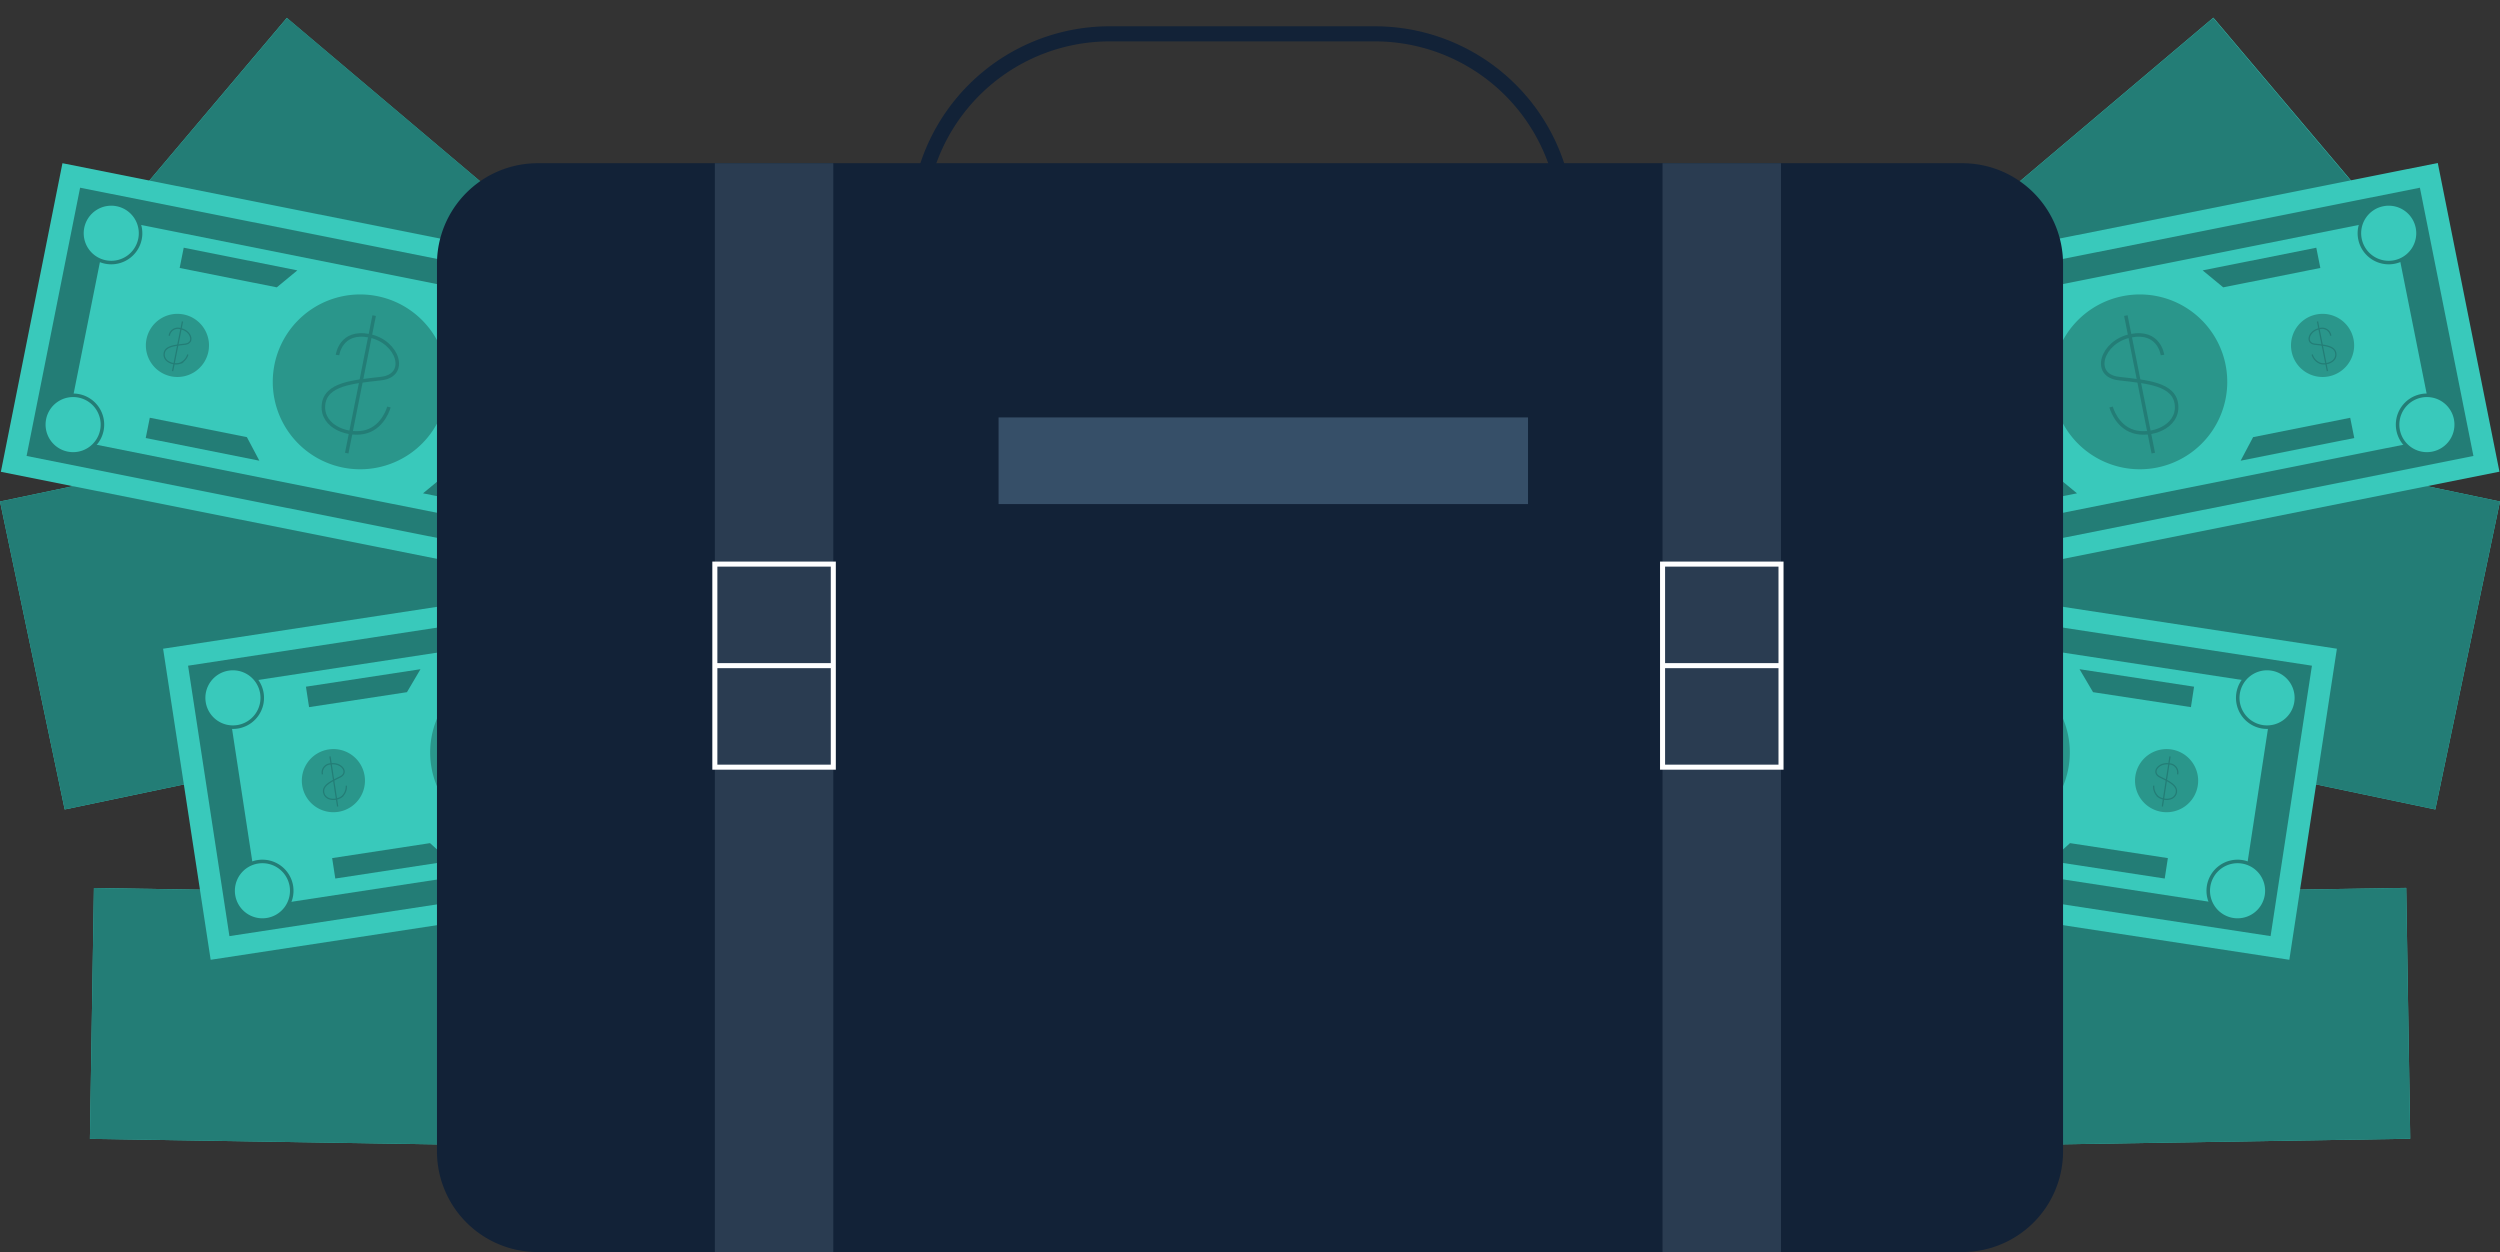 <svg id="Grupo_214" data-name="Grupo 214" xmlns="http://www.w3.org/2000/svg" xmlns:xlink="http://www.w3.org/1999/xlink" width="530.568" height="265.714" viewBox="0 0 530.568 265.714">
  <rect x="0" y="0" width="530.568" height="265.714" fill="#333333" stroke="none"/>
  <defs>
    <clipPath id="clip-path">
      <rect id="Rectángulo_211" data-name="Rectángulo 211" width="530.568" height="265.715" fill="none"/>
    </clipPath>
    <clipPath id="clip-path-2">
      <rect id="Rectángulo_210" data-name="Rectángulo 210" width="530.568" height="265.716" fill="none"/>
    </clipPath>
    <clipPath id="clip-path-3">
      <rect id="Rectángulo_167" data-name="Rectángulo 167" width="152.777" height="94.562" fill="none"/>
    </clipPath>
    <clipPath id="clip-path-4">
      <rect id="Rectángulo_172" data-name="Rectángulo 172" width="127.626" height="120.13" fill="none"/>
    </clipPath>
    <clipPath id="clip-path-5">
      <rect id="Rectángulo_177" data-name="Rectángulo 177" width="114.082" height="55.008" fill="none"/>
    </clipPath>
    <clipPath id="clip-path-7">
      <rect id="Rectángulo_193" data-name="Rectángulo 193" width="127.624" height="120.13" fill="none"/>
    </clipPath>
    <clipPath id="clip-path-8">
      <rect id="Rectángulo_198" data-name="Rectángulo 198" width="114.081" height="55.008" fill="none"/>
    </clipPath>
  </defs>
  <g id="Grupo_213" data-name="Grupo 213" clip-path="url(#clip-path)">
    <rect id="Rectángulo_163" data-name="Rectángulo 163" width="66.785" height="142.083" transform="translate(377.793 142.588) rotate(-78.139)" fill="#39c9bb"/>
    <rect id="Rectángulo_164" data-name="Rectángulo 164" width="58.057" height="132.698" transform="translate(383.281 139.281) rotate(-78.14)" fill="#237d76"/>
    <rect id="Rectángulo_165" data-name="Rectángulo 165" width="47.582" height="118.295" transform="translate(391.406 135.636) rotate(-78.14)" fill="#39c9bb"/>
    <g id="Grupo_212" data-name="Grupo 212" transform="translate(0 -0.002)">
      <g id="Grupo_211" data-name="Grupo 211" clip-path="url(#clip-path-2)">
        <path id="Trazado_669" data-name="Trazado 669" d="M100.468,26.666A6.22,6.22,0,1,1,95.66,19.3a6.221,6.221,0,0,1,4.808,7.366" transform="translate(306.841 66.706)" fill="#39c9bb"/>
        <path id="Trazado_670" data-name="Trazado 670" d="M100.468,26.666A6.22,6.22,0,1,1,95.66,19.3,6.221,6.221,0,0,1,100.468,26.666Z" transform="translate(306.841 66.706)" fill="none" stroke="#237d76" stroke-miterlimit="10" stroke-width="0.75"/>
        <path id="Trazado_671" data-name="Trazado 671" d="M98.568,35.711a6.22,6.22,0,1,1-4.808-7.366,6.221,6.221,0,0,1,4.808,7.366" transform="translate(300.228 98.187)" fill="#39c9bb"/>
        <path id="Trazado_672" data-name="Trazado 672" d="M98.568,35.711a6.22,6.22,0,1,1-4.808-7.366A6.221,6.221,0,0,1,98.568,35.711Z" transform="translate(300.228 98.187)" fill="none" stroke="#237d76" stroke-miterlimit="10" stroke-width="0.75"/>
        <path id="Trazado_673" data-name="Trazado 673" d="M125.906,32.006a6.22,6.22,0,1,1-4.808-7.366,6.221,6.221,0,0,1,4.808,7.366" transform="translate(395.378 85.299)" fill="#39c9bb"/>
        <path id="Trazado_674" data-name="Trazado 674" d="M125.906,32.006a6.22,6.22,0,1,1-4.808-7.366A6.221,6.221,0,0,1,125.906,32.006Z" transform="translate(395.378 85.299)" fill="none" stroke="#237d76" stroke-miterlimit="10" stroke-width="0.75"/>
        <path id="Trazado_675" data-name="Trazado 675" d="M124.006,41.053a6.22,6.22,0,1,1-4.808-7.366,6.221,6.221,0,0,1,4.808,7.366" transform="translate(388.765 116.783)" fill="#39c9bb"/>
        <path id="Trazado_676" data-name="Trazado 676" d="M124.006,41.053a6.22,6.22,0,1,1-4.808-7.366A6.221,6.221,0,0,1,124.006,41.053Z" transform="translate(388.765 116.783)" fill="none" stroke="#237d76" stroke-miterlimit="10" stroke-width="0.75"/>
        <path id="Trazado_677" data-name="Trazado 677" d="M133.949,45.961a18.551,18.551,0,1,1-14.342-21.968,18.55,18.55,0,0,1,14.342,21.968" transform="translate(338.44 82.117)" fill="#2a968b"/>
        <path id="Trazado_678" data-name="Trazado 678" d="M114.071,32.107s1.479-5.13-4.61-6.407-11,4.418-5.9,7.348,10.552,5.654,9.055,10.063S104.912,47.076,102,44.6s-2.294-6.64-2.294-6.64" transform="translate(346.821 88.81)" fill="none" stroke="#237d76" stroke-miterlimit="10" stroke-width="0.75"/>
        <line id="Línea_1" data-name="Línea 1" x1="6.116" y2="29.123" transform="translate(450.911 110.167)" fill="none" stroke="#237d76" stroke-miterlimit="10" stroke-width="0.75"/>
        <path id="Trazado_679" data-name="Trazado 679" d="M104.533,32.509a6.7,6.7,0,1,1-5.18-7.935,6.7,6.7,0,0,1,5.18,7.935" transform="translate(317.669 85.03)" fill="#2a968b"/>
        <path id="Trazado_680" data-name="Trazado 680" d="M121.783,36.132A6.7,6.7,0,1,1,116.6,28.2a6.7,6.7,0,0,1,5.179,7.935" transform="translate(377.708 97.639)" fill="#2a968b"/>
        <path id="Trazado_681" data-name="Trazado 681" d="M97.353,27.507a1.842,1.842,0,0,0-1.667-2.316c-2.2-.461-3.974,1.6-2.128,2.657s3.813,2.043,3.271,3.634-2.782,1.434-3.835.538a2.849,2.849,0,0,1-.833-2.4" transform="translate(320.696 87.447)" fill="none" stroke="#237d76" stroke-miterlimit="10" stroke-width="0.271"/>
        <line id="Línea_2" data-name="Línea 2" x1="2.209" y2="10.52" transform="translate(414.445 111.069)" fill="none" stroke="#237d76" stroke-miterlimit="10" stroke-width="0.271"/>
        <path id="Trazado_682" data-name="Trazado 682" d="M114.6,31.129a1.842,1.842,0,0,0-1.667-2.316c-2.2-.461-3.974,1.6-2.128,2.657s3.813,2.043,3.271,3.634-2.782,1.434-3.835.538a2.833,2.833,0,0,1-.833-2.4" transform="translate(380.734 100.053)" fill="none" stroke="#237d76" stroke-miterlimit="10" stroke-width="0.271"/>
        <line id="Línea_3" data-name="Línea 3" x1="2.209" y2="10.52" transform="translate(491.734 127.301)" fill="none" stroke="#237d76" stroke-miterlimit="10" stroke-width="0.271"/>
        <path id="Trazado_683" data-name="Trazado 683" d="M93.785,21.3l24.06,5.054-4.4,3.562L92.885,25.593Z" transform="translate(323.286 74.123)" fill="#237d76"/>
        <path id="Trazado_684" data-name="Trazado 684" d="M130.253,29.1l-24.06-5.054,2.594,5.027,20.565,4.319Z" transform="translate(369.603 83.703)" fill="#237d76"/>
        <path id="Trazado_685" data-name="Trazado 685" d="M91.2,33.627l24.06,5.054-2.594-5.032L92.1,29.334Z" transform="translate(317.41 102.1)" fill="#237d76"/>
        <path id="Trazado_686" data-name="Trazado 686" d="M128.363,40.862,104.3,35.808l4.4-3.558,20.566,4.319Z" transform="translate(363.027 112.25)" fill="#237d76"/>
        <g id="Grupo_195" data-name="Grupo 195" transform="translate(377.791 77.23)" style="mix-blend-mode: multiply;isolation: isolate">
          <g id="Grupo_194" data-name="Grupo 194">
            <g id="Grupo_193" data-name="Grupo 193" clip-path="url(#clip-path-3)">
              <rect id="Rectángulo_166" data-name="Rectángulo 166" width="66.785" height="142.083" transform="translate(-0.001 65.358) rotate(-78.138)" fill="#237d76"/>
            </g>
          </g>
        </g>
        <rect id="Rectángulo_168" data-name="Rectángulo 168" width="119.59" height="56.214" transform="matrix(0.764, -0.646, 0.646, 0.764, 378.366, 81.001)" fill="#39c9bb"/>
        <rect id="Rectángulo_169" data-name="Rectángulo 169" width="111.691" height="48.865" transform="matrix(0.764, -0.645, 0.645, 0.764, 383.755, 81.256)" fill="#237d76"/>
        <rect id="Rectángulo_170" data-name="Rectángulo 170" width="99.567" height="40.05" transform="translate(391.23 80.711) rotate(-40.205)" fill="#39c9bb"/>
        <path id="Trazado_687" data-name="Trazado 687" d="M95.837,19.044a5.236,5.236,0,1,1-7.379-.618,5.235,5.235,0,0,1,7.379.618" transform="translate(301.414 59.823)" fill="#39c9bb"/>
        <path id="Trazado_688" data-name="Trazado 688" d="M95.837,19.044a5.236,5.236,0,1,1-7.379-.618A5.235,5.235,0,0,1,95.837,19.044Z" transform="translate(301.414 59.823)" fill="none" stroke="#237d76" stroke-miterlimit="10" stroke-width="0.632"/>
        <path id="Trazado_689" data-name="Trazado 689" d="M100.859,24.986a5.236,5.236,0,1,1-7.379-.618,5.235,5.235,0,0,1,7.379.618" transform="translate(318.893 80.505)" fill="#39c9bb"/>
        <path id="Trazado_690" data-name="Trazado 690" d="M100.859,24.986a5.236,5.236,0,1,1-7.379-.618A5.235,5.235,0,0,1,100.859,24.986Z" transform="translate(318.893 80.505)" fill="none" stroke="#237d76" stroke-miterlimit="10" stroke-width="0.632"/>
        <path id="Trazado_691" data-name="Trazado 691" d="M112.547,4.922a5.236,5.236,0,1,1-7.379-.618,5.235,5.235,0,0,1,7.379.618" transform="translate(359.573 10.672)" fill="#39c9bb"/>
        <path id="Trazado_692" data-name="Trazado 692" d="M112.547,4.922a5.236,5.236,0,1,1-7.379-.618A5.235,5.235,0,0,1,112.547,4.922Z" transform="translate(359.573 10.672)" fill="none" stroke="#237d76" stroke-miterlimit="10" stroke-width="0.632"/>
        <path id="Trazado_693" data-name="Trazado 693" d="M117.567,10.864a5.235,5.235,0,1,1-7.379-.618,5.235,5.235,0,0,1,7.379.618" transform="translate(377.054 31.353)" fill="#39c9bb"/>
        <path id="Trazado_694" data-name="Trazado 694" d="M117.567,10.864a5.235,5.235,0,1,1-7.379-.618A5.235,5.235,0,0,1,117.567,10.864Z" transform="translate(377.054 31.353)" fill="none" stroke="#237d76" stroke-miterlimit="10" stroke-width="0.632"/>
        <path id="Trazado_695" data-name="Trazado 695" d="M122.714,16.268a15.614,15.614,0,1,1-22-1.846,15.611,15.611,0,0,1,22,1.846" transform="translate(331.255 37.361)" fill="#2a968b"/>
        <path id="Trazado_696" data-name="Trazado 696" d="M105.96,14.16s-2.643-3.634-6.64-.255-2.76,9.593,1.828,7.715,9.212-4.077,11.367-.8-1.358,7.164-4.507,7.823-5.6-1.909-5.6-1.909" transform="translate(337.306 43.393)" fill="none" stroke="#237d76" stroke-miterlimit="10" stroke-width="0.632"/>
        <line id="Línea_4" data-name="Línea 4" x2="16.17" y2="19.132" transform="translate(434.129 54.556)" fill="none" stroke="#237d76" stroke-miterlimit="10" stroke-width="0.632"/>
        <path id="Trazado_697" data-name="Trazado 697" d="M101.691,19.741a5.64,5.64,0,1,1-7.948-.668,5.639,5.639,0,0,1,7.948.668" transform="translate(319.31 61.748)" fill="#2a968b"/>
        <path id="Trazado_698" data-name="Trazado 698" d="M113.022,10.164a5.64,5.64,0,1,1-7.948-.668,5.639,5.639,0,0,1,7.948.668" transform="translate(358.748 28.415)" fill="#2a968b"/>
        <path id="Trazado_699" data-name="Trazado 699" d="M95.639,18.979a1.549,1.549,0,0,0-2.4-.094c-1.447,1.223-1,3.468.659,2.791S97.23,20.2,98,21.385s-.488,2.59-1.626,2.823a2.392,2.392,0,0,1-2.021-.686" transform="translate(321.496 63.926)" fill="none" stroke="#237d76" stroke-miterlimit="10" stroke-width="0.228"/>
        <line id="Línea_5" data-name="Línea 5" x2="5.843" y2="6.909" transform="translate(413.837 81.824)" fill="none" stroke="#237d76" stroke-miterlimit="10" stroke-width="0.228"/>
        <path id="Trazado_700" data-name="Trazado 700" d="M106.97,9.4a1.549,1.549,0,0,0-2.4-.094c-1.447,1.223-1,3.468.659,2.791s3.329-1.474,4.1-.291-.488,2.59-1.626,2.823a2.392,2.392,0,0,1-2.021-.686" transform="translate(360.934 30.597)" fill="none" stroke="#237d76" stroke-miterlimit="10" stroke-width="0.228"/>
        <line id="Línea_6" data-name="Línea 6" x2="5.843" y2="6.909" transform="translate(464.606 38.916)" fill="none" stroke="#237d76" stroke-miterlimit="10" stroke-width="0.228"/>
        <path id="Trazado_701" data-name="Trazado 701" d="M90.093,26.771,105.9,13.411l.085,4.763L92.477,29.594Z" transform="translate(313.571 46.677)" fill="#237d76"/>
        <path id="Trazado_702" data-name="Trazado 702" d="M114.509,6.135,98.7,19.5l4.682.878L116.893,8.958Z" transform="translate(343.533 21.355)" fill="#237d76"/>
        <path id="Trazado_703" data-name="Trazado 703" d="M96.94,33.363l15.807-13.356-4.682-.883L94.556,30.54Z" transform="translate(329.102 66.562)" fill="#237d76"/>
        <path id="Trazado_704" data-name="Trazado 704" d="M119.57,14.237,103.763,27.593l-.085-4.758,13.509-11.421Z" transform="translate(360.85 39.729)" fill="#237d76"/>
        <g id="Grupo_198" data-name="Grupo 198" transform="translate(378.366 3.804)" style="mix-blend-mode: multiply;isolation: isolate">
          <g id="Grupo_197" data-name="Grupo 197">
            <g id="Grupo_196" data-name="Grupo 196" clip-path="url(#clip-path-4)">
              <rect id="Rectángulo_171" data-name="Rectángulo 171" width="119.589" height="56.212" transform="translate(0.002 77.199) rotate(-40.206)" fill="#237d76"/>
            </g>
          </g>
        </g>
        <rect id="Rectángulo_173" data-name="Rectángulo 173" width="113.261" height="53.239" transform="matrix(1, -0.016, 0.016, 1, 397.407, 190.245)" fill="#39c9bb"/>
        <rect id="Rectángulo_174" data-name="Rectángulo 174" width="105.78" height="46.276" transform="translate(401.202 193.666) rotate(-0.898)" fill="#237d76"/>
        <rect id="Rectángulo_175" data-name="Rectángulo 175" width="94.295" height="37.928" transform="translate(407.01 197.749) rotate(-0.898)" fill="#39c9bb"/>
        <path id="Trazado_705" data-name="Trazado 705" d="M99.774,48.431a4.958,4.958,0,1,1-5.036-4.879,4.959,4.959,0,0,1,5.036,4.879" transform="translate(312.751 151.581)" fill="#39c9bb"/>
        <path id="Trazado_706" data-name="Trazado 706" d="M99.774,48.431a4.958,4.958,0,1,1-5.036-4.879A4.959,4.959,0,0,1,99.774,48.431Z" transform="translate(312.751 151.581)" fill="none" stroke="#237d76" stroke-miterlimit="10" stroke-width="0.598"/>
        <path id="Trazado_707" data-name="Trazado 707" d="M99.89,55.8a4.958,4.958,0,1,1-5.036-4.879A4.959,4.959,0,0,1,99.89,55.8" transform="translate(313.154 177.222)" fill="#39c9bb"/>
        <path id="Trazado_708" data-name="Trazado 708" d="M99.89,55.8a4.958,4.958,0,1,1-5.036-4.879A4.959,4.959,0,0,1,99.89,55.8Z" transform="translate(313.154 177.222)" fill="none" stroke="#237d76" stroke-miterlimit="10" stroke-width="0.598"/>
        <path id="Trazado_709" data-name="Trazado 709" d="M120.492,48.106a4.958,4.958,0,1,1-5.036-4.879,4.959,4.959,0,0,1,5.036,4.879" transform="translate(384.86 150.45)" fill="#39c9bb"/>
        <path id="Trazado_710" data-name="Trazado 710" d="M120.492,48.106a4.958,4.958,0,1,1-5.036-4.879A4.959,4.959,0,0,1,120.492,48.106Z" transform="translate(384.86 150.45)" fill="none" stroke="#237d76" stroke-miterlimit="10" stroke-width="0.598"/>
        <path id="Trazado_711" data-name="Trazado 711" d="M120.607,55.473a4.958,4.958,0,1,1-5.036-4.879,4.959,4.959,0,0,1,5.036,4.879" transform="translate(385.26 176.09)" fill="#39c9bb"/>
        <path id="Trazado_712" data-name="Trazado 712" d="M120.607,55.473a4.958,4.958,0,1,1-5.036-4.879A4.959,4.959,0,0,1,120.607,55.473Z" transform="translate(385.26 176.09)" fill="none" stroke="#237d76" stroke-miterlimit="10" stroke-width="0.598"/>
        <path id="Trazado_713" data-name="Trazado 713" d="M127.7,59.412a14.787,14.787,0,1,1-15.019-14.553A14.788,14.788,0,0,1,127.7,59.412" transform="translate(341.53 156.129)" fill="#2a968b"/>
        <path id="Trazado_714" data-name="Trazado 714" d="M110.414,50.556s.246-4.248-4.713-4.171-7.778,5.372-3.289,6.752,9.2,2.54,8.809,6.228-5.291,4.44-7.993,3.033-2.953-4.758-2.953-4.758" transform="translate(348.618 161.441)" fill="none" stroke="#237d76" stroke-miterlimit="10" stroke-width="0.598"/>
        <line id="Línea_7" data-name="Línea 7" x2="0.372" y2="23.72" transform="translate(454.136 204.319)" fill="none" stroke="#237d76" stroke-miterlimit="10" stroke-width="0.598"/>
        <path id="Trazado_715" data-name="Trazado 715" d="M103.9,52.336a5.341,5.341,0,1,1-5.426-5.26,5.346,5.346,0,0,1,5.426,5.26" transform="translate(324.456 163.846)" fill="#2a968b"/>
        <path id="Trazado_716" data-name="Trazado 716" d="M117.952,52.111a5.341,5.341,0,1,1-5.426-5.256,5.344,5.344,0,0,1,5.426,5.256" transform="translate(373.353 163.08)" fill="#2a968b"/>
        <path id="Trazado_717" data-name="Trazado 717" d="M97.66,49.133a1.465,1.465,0,0,0-1.7-1.505c-1.792.027-2.809,1.94-1.187,2.437s3.32.918,3.181,2.249-1.909,1.6-2.885,1.1a2.278,2.278,0,0,1-1.071-1.721" transform="translate(327.016 165.767)" fill="none" stroke="#237d76" stroke-miterlimit="10" stroke-width="0.216"/>
        <line id="Línea_8" data-name="Línea 8" x2="0.134" y2="8.567" transform="translate(422.908 212.128)" fill="none" stroke="#237d76" stroke-miterlimit="10" stroke-width="0.216"/>
        <path id="Trazado_718" data-name="Trazado 718" d="M111.709,48.913a1.467,1.467,0,0,0-1.7-1.505c-1.792.027-2.809,1.94-1.187,2.437s3.32.918,3.181,2.249-1.913,1.6-2.885,1.1a2.278,2.278,0,0,1-1.071-1.721" transform="translate(375.914 165.002)" fill="none" stroke="#237d76" stroke-miterlimit="10" stroke-width="0.216"/>
        <line id="Línea_9" data-name="Línea 9" x2="0.134" y2="8.567" transform="translate(485.853 211.14)" fill="none" stroke="#237d76" stroke-miterlimit="10" stroke-width="0.216"/>
        <path id="Trazado_719" data-name="Trazado 719" d="M93.846,44.853l19.6-.309-2.791,3.544L93.9,48.352Z" transform="translate(326.631 155.035)" fill="#237d76"/>
        <path id="Trazado_720" data-name="Trazado 720" d="M124.117,44.376l-19.6.309,2.9,3.45,16.748-.26Z" transform="translate(363.781 154.454)" fill="#237d76"/>
        <path id="Trazado_721" data-name="Trazado 721" d="M94,54.859l19.6-.309-2.9-3.45-16.748.26Z" transform="translate(326.99 177.856)" fill="#237d76"/>
        <path id="Trazado_722" data-name="Trazado 722" d="M124.232,54.421l-19.6.309,2.791-3.544,16.753-.264Z" transform="translate(364.181 177.236)" fill="#237d76"/>
        <g id="Grupo_201" data-name="Grupo 201" transform="translate(397.408 188.468)" style="mix-blend-mode: multiply;isolation: isolate">
          <g id="Grupo_200" data-name="Grupo 200">
            <g id="Grupo_199" data-name="Grupo 199" clip-path="url(#clip-path-5)">
              <rect id="Rectángulo_176" data-name="Rectángulo 176" width="113.259" height="53.239" transform="matrix(1, -0.016, 0.016, 1, 0, 1.779)" fill="#237d76"/>
            </g>
          </g>
        </g>
        <rect id="Rectángulo_178" data-name="Rectángulo 178" width="142.086" height="66.786" transform="matrix(0.981, -0.196, 0.196, 0.981, 377.977, 62.441)" fill="#39c9bb"/>
        <rect id="Rectángulo_179" data-name="Rectángulo 179" width="132.701" height="58.056" transform="translate(383.432 65.803) rotate(-11.283)" fill="#237d76"/>
        <rect id="Rectángulo_180" data-name="Rectángulo 180" width="118.294" height="47.579" transform="matrix(0.981, -0.196, 0.196, 0.981, 391.521, 69.531)" fill="#39c9bb"/>
        <path id="Trazado_723" data-name="Trazado 723" d="M98.589,19.75a6.22,6.22,0,1,1-7.317-4.884,6.22,6.22,0,0,1,7.317,4.884" transform="translate(300.252 51.322)" fill="#39c9bb"/>
        <path id="Trazado_724" data-name="Trazado 724" d="M98.589,19.75a6.22,6.22,0,1,1-7.317-4.884A6.22,6.22,0,0,1,98.589,19.75Z" transform="translate(300.252 51.322)" fill="none" stroke="#237d76" stroke-miterlimit="10" stroke-width="0.75"/>
        <path id="Trazado_725" data-name="Trazado 725" d="M100.4,28.815a6.22,6.22,0,1,1-7.317-4.884,6.22,6.22,0,0,1,7.317,4.884" transform="translate(306.545 82.872)" fill="#39c9bb"/>
        <path id="Trazado_726" data-name="Trazado 726" d="M100.4,28.815a6.22,6.22,0,1,1-7.317-4.884A6.22,6.22,0,0,1,100.4,28.815Z" transform="translate(306.545 82.872)" fill="none" stroke="#237d76" stroke-miterlimit="10" stroke-width="0.75"/>
        <path id="Trazado_727" data-name="Trazado 727" d="M124.079,14.665a6.22,6.22,0,1,1-7.317-4.884,6.22,6.22,0,0,1,7.317,4.884" transform="translate(388.97 33.623)" fill="#39c9bb"/>
        <path id="Trazado_728" data-name="Trazado 728" d="M124.079,14.665a6.22,6.22,0,1,1-7.317-4.884A6.22,6.22,0,0,1,124.079,14.665Z" transform="translate(388.97 33.623)" fill="none" stroke="#237d76" stroke-miterlimit="10" stroke-width="0.75"/>
        <path id="Trazado_729" data-name="Trazado 729" d="M125.888,23.729a6.22,6.22,0,1,1-7.317-4.884,6.22,6.22,0,0,1,7.317,4.884" transform="translate(395.267 65.17)" fill="#39c9bb"/>
        <path id="Trazado_730" data-name="Trazado 730" d="M125.888,23.729a6.22,6.22,0,1,1-7.317-4.884A6.22,6.22,0,0,1,125.888,23.729Z" transform="translate(395.267 65.17)" fill="none" stroke="#237d76" stroke-miterlimit="10" stroke-width="0.75"/>
        <path id="Trazado_731" data-name="Trazado 731" d="M133.964,28.871a18.552,18.552,0,1,1-21.825-14.562,18.556,18.556,0,0,1,21.825,14.562" transform="translate(338.362 48.541)" fill="#2a968b"/>
        <path id="Trazado_732" data-name="Trazado 732" d="M112.282,20.127s-.659-5.3-6.757-4.082-8.383,8.388-2.531,9.078,11.923,1.048,12.277,5.695-5.524,6.671-9.176,5.542-4.722-5.2-4.722-5.2" transform="translate(346.656 55.219)" fill="none" stroke="#237d76" stroke-miterlimit="10" stroke-width="0.75"/>
        <line id="Línea_10" data-name="Línea 10" x2="5.825" y2="29.186" transform="translate(451.16 66.978)" fill="none" stroke="#237d76" stroke-miterlimit="10" stroke-width="0.75"/>
        <path id="Trazado_733" data-name="Trazado 733" d="M104.507,23.7a6.7,6.7,0,1,1-7.881-5.26,6.7,6.7,0,0,1,7.881,5.26" transform="translate(317.53 63.739)" fill="#2a968b"/>
        <path id="Trazado_734" data-name="Trazado 734" d="M121.792,20.256A6.7,6.7,0,1,1,113.91,15a6.7,6.7,0,0,1,7.881,5.26" transform="translate(377.691 51.738)" fill="#2a968b"/>
        <path id="Trazado_735" data-name="Trazado 735" d="M96.675,20.546a1.841,1.841,0,0,0-2.442-1.474c-2.2.439-3.029,3.029-.914,3.28s4.306.376,4.436,2.057-1.994,2.411-3.316,2a2.84,2.84,0,0,1-1.707-1.877" transform="translate(320.527 66.154)" fill="none" stroke="#237d76" stroke-miterlimit="10" stroke-width="0.271"/>
        <line id="Línea_11" data-name="Línea 11" x2="2.101" y2="10.543" transform="translate(414.391 83.676)" fill="none" stroke="#237d76" stroke-miterlimit="10" stroke-width="0.271"/>
        <path id="Trazado_736" data-name="Trazado 736" d="M113.96,17.1a1.841,1.841,0,0,0-2.442-1.474c-2.2.439-3.029,3.029-.914,3.28s4.306.376,4.436,2.057-2,2.411-3.316,2a2.84,2.84,0,0,1-1.707-1.877" transform="translate(380.688 54.149)" fill="none" stroke="#237d76" stroke-miterlimit="10" stroke-width="0.271"/>
        <line id="Línea_12" data-name="Línea 12" x2="2.101" y2="10.543" transform="translate(491.839 68.224)" fill="none" stroke="#237d76" stroke-miterlimit="10" stroke-width="0.271"/>
        <path id="Trazado_737" data-name="Trazado 737" d="M91.2,19.165l24.114-4.812-2.648,5L92.061,23.466Z" transform="translate(317.424 49.957)" fill="#237d76"/>
        <path id="Trazado_738" data-name="Trazado 738" d="M128.447,11.733l-24.114,4.812,4.364,3.6,20.61-4.113Z" transform="translate(363.132 40.839)" fill="#237d76"/>
        <path id="Trazado_739" data-name="Trazado 739" d="M93.667,30.978l24.114-4.812-4.364-3.6-20.61,4.109Z" transform="translate(323.016 78.534)" fill="#237d76"/>
        <path id="Trazado_740" data-name="Trazado 740" d="M130.246,24.089,106.132,28.9l2.648-5,20.606-4.109Z" transform="translate(369.392 68.873)" fill="#237d76"/>
        <rect id="Rectángulo_181" data-name="Rectángulo 181" width="66.785" height="142.082" transform="translate(345.409 182.22) rotate(-81.307)" fill="#39c9bb"/>
        <rect id="Rectángulo_182" data-name="Rectángulo 182" width="58.058" height="132.698" transform="translate(350.706 178.616) rotate(-81.308)" fill="#237d76"/>
        <rect id="Rectángulo_183" data-name="Rectángulo 183" width="47.581" height="118.296" transform="translate(358.616 174.528) rotate(-81.308)" fill="#39c9bb"/>
        <path id="Trazado_741" data-name="Trazado 741" d="M92.671,34.9a6.221,6.221,0,1,1-5.206-7.088A6.224,6.224,0,0,1,92.671,34.9" transform="translate(279.488 96.547)" fill="#39c9bb"/>
        <path id="Trazado_742" data-name="Trazado 742" d="M92.671,34.9a6.221,6.221,0,1,1-5.206-7.088A6.224,6.224,0,0,1,92.671,34.9Z" transform="translate(279.488 96.547)" fill="none" stroke="#237d76" stroke-miterlimit="10" stroke-width="0.75"/>
        <path id="Trazado_743" data-name="Trazado 743" d="M91.275,44.036a6.221,6.221,0,1,1-5.211-7.088,6.224,6.224,0,0,1,5.211,7.088" transform="translate(274.625 128.348)" fill="#39c9bb"/>
        <path id="Trazado_744" data-name="Trazado 744" d="M91.275,44.036a6.221,6.221,0,1,1-5.211-7.088A6.224,6.224,0,0,1,91.275,44.036Z" transform="translate(274.625 128.348)" fill="none" stroke="#237d76" stroke-miterlimit="10" stroke-width="0.75"/>
        <path id="Trazado_745" data-name="Trazado 745" d="M118.366,38.827a6.221,6.221,0,1,1-5.211-7.088,6.217,6.217,0,0,1,5.211,7.088" transform="translate(368.916 110.218)" fill="#39c9bb"/>
        <path id="Trazado_746" data-name="Trazado 746" d="M118.366,38.827a6.221,6.221,0,1,1-5.211-7.088A6.217,6.217,0,0,1,118.366,38.827Z" transform="translate(368.916 110.218)" fill="none" stroke="#237d76" stroke-miterlimit="10" stroke-width="0.75"/>
        <path id="Trazado_747" data-name="Trazado 747" d="M116.968,47.964a6.221,6.221,0,1,1-5.206-7.088,6.217,6.217,0,0,1,5.206,7.088" transform="translate(364.054 142.02)" fill="#39c9bb"/>
        <path id="Trazado_748" data-name="Trazado 748" d="M116.968,47.964a6.221,6.221,0,1,1-5.206-7.088A6.217,6.217,0,0,1,116.968,47.964Z" transform="translate(364.054 142.02)" fill="none" stroke="#237d76" stroke-miterlimit="10" stroke-width="0.75"/>
        <path id="Trazado_749" data-name="Trazado 749" d="M126.652,52.861a18.552,18.552,0,1,1-15.534-21.144,18.549,18.549,0,0,1,15.534,21.144" transform="translate(312.406 109.645)" fill="#2a968b"/>
        <path id="Trazado_750" data-name="Trazado 750" d="M106.249,39.664s1.192-5.2-4.955-6.143-10.744,5.018-5.48,7.666,10.847,5.059,9.593,9.543-7.473,4.386-10.52,2.079-2.661-6.5-2.661-6.5" transform="translate(320.932 116.326)" fill="none" stroke="#237d76" stroke-miterlimit="10" stroke-width="0.75"/>
        <line id="Línea_13" data-name="Línea 13" x1="4.498" y2="29.419" transform="translate(418.231 145.469)" fill="none" stroke="#237d76" stroke-miterlimit="10" stroke-width="0.75"/>
        <path id="Trazado_751" data-name="Trazado 751" d="M97.031,40.533a6.7,6.7,0,1,1-5.614-7.639,6.706,6.706,0,0,1,5.614,7.639" transform="translate(291.334 114.221)" fill="#2a968b"/>
        <path id="Trazado_752" data-name="Trazado 752" d="M114.455,43.2a6.7,6.7,0,1,1-5.614-7.639,6.706,6.706,0,0,1,5.614,7.639" transform="translate(351.979 123.493)" fill="#2a968b"/>
        <path id="Trazado_753" data-name="Trazado 753" d="M89.663,35.765a1.84,1.84,0,0,0-1.792-2.218c-2.218-.341-3.88,1.81-1.98,2.769s3.92,1.828,3.468,3.445-2.7,1.586-3.8.753a2.842,2.842,0,0,1-.963-2.348" transform="translate(294.415 116.637)" fill="none" stroke="#237d76" stroke-miterlimit="10" stroke-width="0.271"/>
        <line id="Línea_14" data-name="Línea 14" x1="1.626" y2="10.628" transform="translate(380.842 148.602)" fill="none" stroke="#237d76" stroke-miterlimit="10" stroke-width="0.271"/>
        <path id="Trazado_754" data-name="Trazado 754" d="M107.087,38.429a1.839,1.839,0,0,0-1.792-2.218c-2.218-.341-3.88,1.81-1.976,2.769s3.916,1.828,3.463,3.446-2.7,1.586-3.8.753a2.842,2.842,0,0,1-.963-2.348" transform="translate(355.059 125.909)" fill="none" stroke="#237d76" stroke-miterlimit="10" stroke-width="0.271"/>
        <line id="Línea_15" data-name="Línea 15" x1="1.626" y2="10.628" transform="translate(458.91 160.537)" fill="none" stroke="#237d76" stroke-miterlimit="10" stroke-width="0.271"/>
        <path id="Trazado_755" data-name="Trazado 755" d="M85.778,29.673l24.307,3.714-4.2,3.8L85.115,34.01Z" transform="translate(296.243 103.28)" fill="#237d76"/>
        <path id="Trazado_756" data-name="Trazado 756" d="M122.807,35.412,98.5,31.7l2.872,4.875,20.772,3.177Z" transform="translate(342.832 110.325)" fill="#237d76"/>
        <path id="Trazado_757" data-name="Trazado 757" d="M83.874,42.129l24.3,3.714-2.868-4.875L84.537,37.792Z" transform="translate(291.923 131.537)" fill="#237d76"/>
        <path id="Trazado_758" data-name="Trazado 758" d="M121.415,47.45l-24.3-3.714,4.194-3.8,20.772,3.177Z" transform="translate(338 139.001)" fill="#237d76"/>
        <rect id="Rectángulo_184" data-name="Rectángulo 184" width="142.086" height="66.786" transform="translate(-0.001 106.432) rotate(-11.861)" fill="#39c9bb"/>
        <rect id="Rectángulo_185" data-name="Rectángulo 185" width="132.698" height="58.057" transform="translate(5.49 109.738) rotate(-11.86)" fill="#237d76"/>
        <rect id="Rectángulo_186" data-name="Rectángulo 186" width="118.295" height="47.582" transform="translate(13.614 113.383) rotate(-11.86)" fill="#39c9bb"/>
        <path id="Trazado_759" data-name="Trazado 759" d="M27.615,26.666A6.22,6.22,0,1,0,32.422,19.3a6.221,6.221,0,0,0-4.808,7.366" transform="translate(95.644 66.706)" fill="#39c9bb"/>
        <path id="Trazado_760" data-name="Trazado 760" d="M27.615,26.666A6.22,6.22,0,1,0,32.422,19.3,6.221,6.221,0,0,0,27.615,26.666Z" transform="translate(95.644 66.706)" fill="none" stroke="#237d76" stroke-miterlimit="10" stroke-width="0.75"/>
        <path id="Trazado_761" data-name="Trazado 761" d="M29.515,35.711a6.22,6.22,0,1,0,4.808-7.366,6.221,6.221,0,0,0-4.808,7.366" transform="translate(102.257 98.187)" fill="#39c9bb"/>
        <path id="Trazado_762" data-name="Trazado 762" d="M29.515,35.711a6.22,6.22,0,1,0,4.808-7.366A6.221,6.221,0,0,0,29.515,35.711Z" transform="translate(102.257 98.187)" fill="none" stroke="#237d76" stroke-miterlimit="10" stroke-width="0.75"/>
        <path id="Trazado_763" data-name="Trazado 763" d="M2.177,32.006a6.22,6.22,0,1,0,4.808-7.366,6.221,6.221,0,0,0-4.808,7.366" transform="translate(7.107 85.299)" fill="#39c9bb"/>
        <path id="Trazado_764" data-name="Trazado 764" d="M2.177,32.006a6.22,6.22,0,1,0,4.808-7.366A6.221,6.221,0,0,0,2.177,32.006Z" transform="translate(7.107 85.299)" fill="none" stroke="#237d76" stroke-miterlimit="10" stroke-width="0.75"/>
        <path id="Trazado_765" data-name="Trazado 765" d="M4.077,41.053a6.22,6.22,0,1,0,4.808-7.366,6.221,6.221,0,0,0-4.808,7.366" transform="translate(13.72 116.783)" fill="#39c9bb"/>
        <path id="Trazado_766" data-name="Trazado 766" d="M4.077,41.053a6.22,6.22,0,1,0,4.808-7.366A6.221,6.221,0,0,0,4.077,41.053Z" transform="translate(13.72 116.783)" fill="none" stroke="#237d76" stroke-miterlimit="10" stroke-width="0.75"/>
        <path id="Trazado_767" data-name="Trazado 767" d="M13.3,45.961A18.551,18.551,0,1,0,27.638,23.993,18.55,18.55,0,0,0,13.3,45.961" transform="translate(44.884 82.117)" fill="#2a968b"/>
        <path id="Trazado_768" data-name="Trazado 768" d="M15.674,32.107s-1.479-5.13,4.61-6.407,11,4.418,5.9,7.348S15.629,38.7,17.125,43.111s7.706,3.965,10.619,1.492,2.3-6.64,2.3-6.64" transform="translate(54.003 88.81)" fill="none" stroke="#237d76" stroke-miterlimit="10" stroke-width="0.75"/>
        <line id="Línea_16" data-name="Línea 16" x2="6.116" y2="29.123" transform="translate(73.542 110.167)" fill="none" stroke="#237d76" stroke-miterlimit="10" stroke-width="0.75"/>
        <path id="Trazado_769" data-name="Trazado 769" d="M24.3,32.509a6.7,6.7,0,1,0,5.179-7.935A6.7,6.7,0,0,0,24.3,32.509" transform="translate(84.067 85.03)" fill="#2a968b"/>
        <path id="Trazado_770" data-name="Trazado 770" d="M7.048,36.132A6.7,6.7,0,1,0,12.228,28.2a6.7,6.7,0,0,0-5.179,7.935" transform="translate(24.028 97.639)" fill="#2a968b"/>
        <path id="Trazado_771" data-name="Trazado 771" d="M25.157,27.507a1.842,1.842,0,0,1,1.667-2.316c2.2-.461,3.974,1.6,2.128,2.657s-3.813,2.043-3.271,3.634,2.782,1.434,3.835.538a2.839,2.839,0,0,0,.829-2.4" transform="translate(87.362 87.447)" fill="none" stroke="#237d76" stroke-miterlimit="10" stroke-width="0.271"/>
        <line id="Línea_17" data-name="Línea 17" x2="2.209" y2="10.52" transform="translate(113.914 111.069)" fill="none" stroke="#237d76" stroke-miterlimit="10" stroke-width="0.271"/>
        <path id="Trazado_772" data-name="Trazado 772" d="M7.907,31.129a1.842,1.842,0,0,1,1.667-2.316c2.2-.461,3.974,1.6,2.128,2.657S7.889,33.513,8.431,35.1s2.782,1.434,3.835.538a2.849,2.849,0,0,0,.833-2.4" transform="translate(27.323 100.053)" fill="none" stroke="#237d76" stroke-miterlimit="10" stroke-width="0.271"/>
        <line id="Línea_18" data-name="Línea 18" x2="2.209" y2="10.52" transform="translate(36.626 127.301)" fill="none" stroke="#237d76" stroke-miterlimit="10" stroke-width="0.271"/>
        <path id="Trazado_773" data-name="Trazado 773" d="M44.021,21.3,19.961,26.35l4.4,3.562,20.566-4.319Z" transform="translate(69.475 74.123)" fill="#237d76"/>
        <path id="Trazado_774" data-name="Trazado 774" d="M6.855,29.1l24.06-5.054-2.594,5.027L7.755,33.395Z" transform="translate(23.858 83.703)" fill="#237d76"/>
        <path id="Trazado_775" data-name="Trazado 775" d="M45.911,33.627,21.85,38.681l2.594-5.032L45.01,29.334Z" transform="translate(76.05 102.1)" fill="#237d76"/>
        <path id="Trazado_776" data-name="Trazado 776" d="M9.444,40.862,33.5,35.808l-4.4-3.558L8.543,36.57Z" transform="translate(29.734 112.25)" fill="#237d76"/>
        <g id="Grupo_204" data-name="Grupo 204" transform="translate(0 77.23)" style="mix-blend-mode: multiply;isolation: isolate">
          <g id="Grupo_203" data-name="Grupo 203">
            <g id="Grupo_202" data-name="Grupo 202" clip-path="url(#clip-path-3)">
              <rect id="Rectángulo_187" data-name="Rectángulo 187" width="142.086" height="66.786" transform="translate(-0.002 29.205) rotate(-11.862)" fill="#237d76"/>
            </g>
          </g>
        </g>
        <rect id="Rectángulo_189" data-name="Rectángulo 189" width="56.214" height="119.59" transform="translate(24.578 46.737) rotate(-49.796)" fill="#39c9bb"/>
        <rect id="Rectángulo_190" data-name="Rectángulo 190" width="48.865" height="111.691" transform="translate(29.966 46.48) rotate(-49.797)" fill="#237d76"/>
        <rect id="Rectángulo_191" data-name="Rectángulo 191" width="40.05" height="99.567" transform="translate(37.442 47.026) rotate(-49.795)" fill="#39c9bb"/>
        <path id="Trazado_777" data-name="Trazado 777" d="M30.717,19.044a5.236,5.236,0,1,0,7.379-.618,5.235,5.235,0,0,0-7.379.618" transform="translate(102.601 59.823)" fill="#39c9bb"/>
        <path id="Trazado_778" data-name="Trazado 778" d="M30.717,19.044a5.236,5.236,0,1,0,7.379-.618A5.235,5.235,0,0,0,30.717,19.044Z" transform="translate(102.601 59.823)" fill="none" stroke="#237d76" stroke-miterlimit="10" stroke-width="0.632"/>
        <path id="Trazado_779" data-name="Trazado 779" d="M25.695,24.986a5.236,5.236,0,1,0,7.379-.618,5.235,5.235,0,0,0-7.379.618" transform="translate(85.121 80.505)" fill="#39c9bb"/>
        <path id="Trazado_780" data-name="Trazado 780" d="M25.695,24.986a5.236,5.236,0,1,0,7.379-.618A5.235,5.235,0,0,0,25.695,24.986Z" transform="translate(85.121 80.505)" fill="none" stroke="#237d76" stroke-miterlimit="10" stroke-width="0.632"/>
        <path id="Trazado_781" data-name="Trazado 781" d="M14.007,4.922A5.236,5.236,0,1,0,21.386,4.3a5.235,5.235,0,0,0-7.379.618" transform="translate(44.441 10.672)" fill="#39c9bb"/>
        <path id="Trazado_782" data-name="Trazado 782" d="M14.007,4.922A5.236,5.236,0,1,0,21.386,4.3,5.235,5.235,0,0,0,14.007,4.922Z" transform="translate(44.441 10.672)" fill="none" stroke="#237d76" stroke-miterlimit="10" stroke-width="0.632"/>
        <path id="Trazado_783" data-name="Trazado 783" d="M8.986,10.864a5.235,5.235,0,1,0,7.375-.618,5.238,5.238,0,0,0-7.375.618" transform="translate(26.965 31.353)" fill="#39c9bb"/>
        <path id="Trazado_784" data-name="Trazado 784" d="M8.986,10.864a5.235,5.235,0,1,0,7.375-.618A5.238,5.238,0,0,0,8.986,10.864Z" transform="translate(26.965 31.353)" fill="none" stroke="#237d76" stroke-miterlimit="10" stroke-width="0.632"/>
        <path id="Trazado_785" data-name="Trazado 785" d="M19.961,16.268a15.615,15.615,0,1,0,22-1.846,15.615,15.615,0,0,0-22,1.846" transform="translate(56.637 37.361)" fill="#2a968b"/>
        <path id="Trazado_786" data-name="Trazado 786" d="M25.092,14.16s2.639-3.634,6.64-.255S34.492,23.5,29.9,21.62s-9.212-4.077-11.367-.8,1.353,7.164,4.507,7.823,5.6-1.909,5.6-1.909" transform="translate(62.211 43.393)" fill="none" stroke="#237d76" stroke-miterlimit="10" stroke-width="0.632"/>
        <line id="Línea_19" data-name="Línea 19" x1="16.17" y2="19.132" transform="translate(80.269 54.556)" fill="none" stroke="#237d76" stroke-miterlimit="10" stroke-width="0.632"/>
        <path id="Trazado_787" data-name="Trazado 787" d="M25.489,19.741a5.64,5.64,0,1,0,7.948-.668,5.639,5.639,0,0,0-7.948.668" transform="translate(84.077 61.748)" fill="#2a968b"/>
        <path id="Trazado_788" data-name="Trazado 788" d="M14.158,10.164A5.64,5.64,0,1,0,22.107,9.5a5.639,5.639,0,0,0-7.948.668" transform="translate(44.639 28.415)" fill="#2a968b"/>
        <path id="Trazado_789" data-name="Trazado 789" d="M27.342,18.979a1.549,1.549,0,0,1,2.4-.094c1.447,1.223,1,3.468-.659,2.791s-3.329-1.474-4.1-.291.488,2.59,1.626,2.823a2.392,2.392,0,0,0,2.021-.686" transform="translate(86.091 63.926)" fill="none" stroke="#237d76" stroke-miterlimit="10" stroke-width="0.228"/>
        <line id="Línea_20" data-name="Línea 20" x1="5.843" y2="6.909" transform="translate(110.889 81.824)" fill="none" stroke="#237d76" stroke-miterlimit="10" stroke-width="0.228"/>
        <path id="Trazado_790" data-name="Trazado 790" d="M16.011,9.4a1.549,1.549,0,0,1,2.4-.094c1.447,1.223,1,3.468-.659,2.791s-3.329-1.474-4.1-.291.488,2.59,1.626,2.823a2.392,2.392,0,0,0,2.021-.686" transform="translate(46.654 30.597)" fill="none" stroke="#237d76" stroke-miterlimit="10" stroke-width="0.228"/>
        <line id="Línea_21" data-name="Línea 21" x1="5.843" y2="6.909" transform="translate(60.12 38.916)" fill="none" stroke="#237d76" stroke-miterlimit="10" stroke-width="0.228"/>
        <path id="Trazado_791" data-name="Trazado 791" d="M40.669,26.771,24.862,13.411l-.085,4.763L38.285,29.594Z" transform="translate(86.235 46.677)" fill="#237d76"/>
        <path id="Trazado_792" data-name="Trazado 792" d="M18.039,6.135,33.846,19.5l-4.682.878L15.655,8.958Z" transform="translate(54.487 21.355)" fill="#237d76"/>
        <path id="Trazado_793" data-name="Trazado 793" d="M35.608,33.363,19.8,20.006l4.682-.883L37.992,30.54Z" transform="translate(68.918 66.562)" fill="#237d76"/>
        <path id="Trazado_794" data-name="Trazado 794" d="M11.192,14.237,27,27.593l.085-4.758L13.576,11.414Z" transform="translate(38.956 39.729)" fill="#237d76"/>
        <g id="Grupo_207" data-name="Grupo 207" transform="translate(24.578 3.804)" style="mix-blend-mode: multiply;isolation: isolate">
          <g id="Grupo_206" data-name="Grupo 206">
            <g id="Grupo_205" data-name="Grupo 205" clip-path="url(#clip-path-7)">
              <rect id="Rectángulo_192" data-name="Rectángulo 192" width="56.212" height="119.589" transform="matrix(0.646, -0.764, 0.764, 0.646, 0.002, 42.932)" fill="#237d76"/>
            </g>
          </g>
        </g>
        <rect id="Rectángulo_194" data-name="Rectángulo 194" width="53.239" height="113.259" transform="matrix(0.016, -1, 1, 0.016, 19.08, 241.699)" fill="#39c9bb"/>
        <rect id="Rectángulo_195" data-name="Rectángulo 195" width="46.276" height="105.78" transform="translate(22.874 238.278) rotate(-89.102)" fill="#237d76"/>
        <rect id="Rectángulo_196" data-name="Rectángulo 196" width="37.928" height="94.295" transform="translate(28.68 234.193) rotate(-89.102)" fill="#39c9bb"/>
        <path id="Trazado_795" data-name="Trazado 795" d="M26.347,48.431a4.958,4.958,0,1,0,5.036-4.879,4.959,4.959,0,0,0-5.036,4.879" transform="translate(91.697 151.581)" fill="#39c9bb"/>
        <path id="Trazado_796" data-name="Trazado 796" d="M26.347,48.431a4.958,4.958,0,1,0,5.036-4.879A4.959,4.959,0,0,0,26.347,48.431Z" transform="translate(91.697 151.581)" fill="none" stroke="#237d76" stroke-miterlimit="10" stroke-width="0.598"/>
        <path id="Trazado_797" data-name="Trazado 797" d="M26.231,55.8a4.958,4.958,0,1,0,5.036-4.879A4.959,4.959,0,0,0,26.231,55.8" transform="translate(91.293 177.222)" fill="#39c9bb"/>
        <path id="Trazado_798" data-name="Trazado 798" d="M26.231,55.8a4.958,4.958,0,1,0,5.036-4.879A4.959,4.959,0,0,0,26.231,55.8Z" transform="translate(91.293 177.222)" fill="none" stroke="#237d76" stroke-miterlimit="10" stroke-width="0.598"/>
        <path id="Trazado_799" data-name="Trazado 799" d="M5.628,48.106a4.958,4.958,0,1,0,5.036-4.879,4.962,4.962,0,0,0-5.036,4.879" transform="translate(19.588 150.45)" fill="#39c9bb"/>
        <path id="Trazado_800" data-name="Trazado 800" d="M5.628,48.106a4.958,4.958,0,1,0,5.036-4.879A4.962,4.962,0,0,0,5.628,48.106Z" transform="translate(19.588 150.45)" fill="none" stroke="#237d76" stroke-miterlimit="10" stroke-width="0.598"/>
        <path id="Trazado_801" data-name="Trazado 801" d="M5.514,55.473a4.958,4.958,0,1,0,5.036-4.879,4.959,4.959,0,0,0-5.036,4.879" transform="translate(19.187 176.09)" fill="#39c9bb"/>
        <path id="Trazado_802" data-name="Trazado 802" d="M5.514,55.473a4.958,4.958,0,1,0,5.036-4.879A4.959,4.959,0,0,0,5.514,55.473Z" transform="translate(19.187 176.09)" fill="none" stroke="#237d76" stroke-miterlimit="10" stroke-width="0.598"/>
        <path id="Trazado_803" data-name="Trazado 803" d="M13.691,59.412A14.788,14.788,0,1,0,28.71,44.859,14.788,14.788,0,0,0,13.691,59.412" transform="translate(47.647 156.129)" fill="#2a968b"/>
        <path id="Trazado_804" data-name="Trazado 804" d="M16.61,50.556s-.246-4.248,4.713-4.171,7.778,5.372,3.289,6.752-9.2,2.54-8.809,6.228S21.1,63.8,23.8,62.4s2.953-4.758,2.953-4.758" transform="translate(54.926 161.441)" fill="none" stroke="#237d76" stroke-miterlimit="10" stroke-width="0.598"/>
        <line id="Línea_22" data-name="Línea 22" x1="0.372" y2="23.72" transform="translate(76.06 204.319)" fill="none" stroke="#237d76" stroke-miterlimit="10" stroke-width="0.598"/>
        <path id="Trazado_805" data-name="Trazado 805" d="M22.812,52.336a5.341,5.341,0,1,0,5.426-5.26,5.347,5.347,0,0,0-5.426,5.26" transform="translate(79.397 163.846)" fill="#2a968b"/>
        <path id="Trazado_806" data-name="Trazado 806" d="M8.763,52.111a5.341,5.341,0,1,0,5.426-5.256,5.343,5.343,0,0,0-5.426,5.256" transform="translate(30.499 163.08)" fill="#2a968b"/>
        <path id="Trazado_807" data-name="Trazado 807" d="M23.867,49.133a1.465,1.465,0,0,1,1.7-1.505c1.792.027,2.809,1.94,1.187,2.437s-3.325.918-3.181,2.249,1.909,1.6,2.885,1.1a2.278,2.278,0,0,0,1.071-1.721" transform="translate(82.025 165.767)" fill="none" stroke="#237d76" stroke-miterlimit="10" stroke-width="0.216"/>
        <line id="Línea_23" data-name="Línea 23" x1="0.134" y2="8.567" transform="translate(107.526 212.128)" fill="none" stroke="#237d76" stroke-miterlimit="10" stroke-width="0.216"/>
        <path id="Trazado_808" data-name="Trazado 808" d="M9.818,48.913a1.467,1.467,0,0,1,1.7-1.505c1.792.027,2.809,1.94,1.187,2.437s-3.325.918-3.181,2.249,1.909,1.6,2.885,1.1a2.278,2.278,0,0,0,1.071-1.721" transform="translate(33.128 165.002)" fill="none" stroke="#237d76" stroke-miterlimit="10" stroke-width="0.216"/>
        <line id="Línea_24" data-name="Línea 24" x1="0.134" y2="8.567" transform="translate(44.581 211.14)" fill="none" stroke="#237d76" stroke-miterlimit="10" stroke-width="0.216"/>
        <path id="Trazado_809" data-name="Trazado 809" d="M39.795,44.853l-19.6-.309,2.791,3.544,16.753.264Z" transform="translate(70.296 155.035)" fill="#237d76"/>
        <path id="Trazado_810" data-name="Trazado 810" d="M9.565,44.376l19.6.309-2.9,3.45-16.748-.26Z" transform="translate(33.104 154.454)" fill="#237d76"/>
        <path id="Trazado_811" data-name="Trazado 811" d="M39.68,54.859l-19.6-.309,2.9-3.45,16.748.26Z" transform="translate(69.896 177.856)" fill="#237d76"/>
        <path id="Trazado_812" data-name="Trazado 812" d="M9.409,54.421l19.6.309-2.791-3.544L9.462,50.922Z" transform="translate(32.746 177.236)" fill="#237d76"/>
        <g id="Grupo_210" data-name="Grupo 210" transform="translate(19.079 188.468)" style="mix-blend-mode: multiply;isolation: isolate">
          <g id="Grupo_209" data-name="Grupo 209">
            <g id="Grupo_208" data-name="Grupo 208" clip-path="url(#clip-path-8)">
              <rect id="Rectángulo_197" data-name="Rectángulo 197" width="53.239" height="113.261" transform="matrix(0.016, -1, 1, 0.016, 0.001, 53.234)" fill="#237d76"/>
            </g>
          </g>
        </g>
        <rect id="Rectángulo_199" data-name="Rectángulo 199" width="66.786" height="142.086" transform="translate(0.185 100.135) rotate(-78.716)" fill="#39c9bb"/>
        <rect id="Rectángulo_200" data-name="Rectángulo 200" width="58.056" height="132.699" transform="translate(5.641 96.772) rotate(-78.716)" fill="#237d76"/>
        <rect id="Rectángulo_201" data-name="Rectángulo 201" width="47.579" height="118.294" transform="matrix(0.196, -0.981, 0.981, 0.196, 13.73, 93.044)" fill="#39c9bb"/>
        <path id="Trazado_813" data-name="Trazado 813" d="M29.494,19.75a6.22,6.22,0,1,0,7.317-4.884,6.22,6.22,0,0,0-7.317,4.884" transform="translate(102.233 51.322)" fill="#39c9bb"/>
        <path id="Trazado_814" data-name="Trazado 814" d="M29.494,19.75a6.22,6.22,0,1,0,7.317-4.884A6.22,6.22,0,0,0,29.494,19.75Z" transform="translate(102.233 51.322)" fill="none" stroke="#237d76" stroke-miterlimit="10" stroke-width="0.75"/>
        <path id="Trazado_815" data-name="Trazado 815" d="M27.686,28.815A6.22,6.22,0,1,0,35,23.931a6.22,6.22,0,0,0-7.317,4.884" transform="translate(95.94 82.872)" fill="#39c9bb"/>
        <path id="Trazado_816" data-name="Trazado 816" d="M27.686,28.815A6.22,6.22,0,1,0,35,23.931,6.22,6.22,0,0,0,27.686,28.815Z" transform="translate(95.94 82.872)" fill="none" stroke="#237d76" stroke-miterlimit="10" stroke-width="0.75"/>
        <path id="Trazado_817" data-name="Trazado 817" d="M4,14.665A6.22,6.22,0,1,0,11.32,9.781,6.22,6.22,0,0,0,4,14.665" transform="translate(13.511 33.623)" fill="#39c9bb"/>
        <path id="Trazado_818" data-name="Trazado 818" d="M4,14.665A6.22,6.22,0,1,0,11.32,9.781,6.22,6.22,0,0,0,4,14.665Z" transform="translate(13.511 33.623)" fill="none" stroke="#237d76" stroke-miterlimit="10" stroke-width="0.75"/>
        <path id="Trazado_819" data-name="Trazado 819" d="M2.2,23.729a6.22,6.22,0,1,0,7.317-4.884A6.22,6.22,0,0,0,2.2,23.729" transform="translate(7.218 65.17)" fill="#39c9bb"/>
        <path id="Trazado_820" data-name="Trazado 820" d="M2.2,23.729a6.22,6.22,0,1,0,7.317-4.884A6.22,6.22,0,0,0,2.2,23.729Z" transform="translate(7.218 65.17)" fill="none" stroke="#237d76" stroke-miterlimit="10" stroke-width="0.75"/>
        <path id="Trazado_821" data-name="Trazado 821" d="M13.282,28.871A18.552,18.552,0,1,0,35.1,14.309a18.549,18.549,0,0,0-21.82,14.562" transform="translate(44.965 48.541)" fill="#2a968b"/>
        <path id="Trazado_822" data-name="Trazado 822" d="M18.321,20.127s.659-5.3,6.757-4.082,8.383,8.388,2.531,9.078-11.923,1.048-12.277,5.695,5.524,6.671,9.181,5.542,4.718-5.2,4.718-5.2" transform="translate(53.309 55.219)" fill="none" stroke="#237d76" stroke-miterlimit="10" stroke-width="0.75"/>
        <line id="Línea_25" data-name="Línea 25" x1="5.825" y2="29.186" transform="translate(73.584 66.978)" fill="none" stroke="#237d76" stroke-miterlimit="10" stroke-width="0.75"/>
        <path id="Trazado_823" data-name="Trazado 823" d="M24.325,23.7a6.7,6.7,0,1,0,7.886-5.26,6.7,6.7,0,0,0-7.886,5.26" transform="translate(84.206 63.739)" fill="#2a968b"/>
        <path id="Trazado_824" data-name="Trazado 824" d="M7.04,20.256A6.7,6.7,0,1,0,14.921,15a6.7,6.7,0,0,0-7.881,5.26" transform="translate(24.046 51.738)" fill="#2a968b"/>
        <path id="Trazado_825" data-name="Trazado 825" d="M26.145,20.546a1.841,1.841,0,0,1,2.442-1.474c2.2.439,3.029,3.029.914,3.28s-4.306.376-4.436,2.057,2,2.411,3.316,2a2.84,2.84,0,0,0,1.707-1.877" transform="translate(87.221 66.154)" fill="none" stroke="#237d76" stroke-miterlimit="10" stroke-width="0.271"/>
        <line id="Línea_26" data-name="Línea 26" x1="2.101" y2="10.543" transform="translate(114.076 83.676)" fill="none" stroke="#237d76" stroke-miterlimit="10" stroke-width="0.271"/>
        <path id="Trazado_826" data-name="Trazado 826" d="M8.86,17.1A1.841,1.841,0,0,1,11.3,15.623c2.2.439,3.029,3.029.914,3.28s-4.31.376-4.436,2.057,1.994,2.411,3.316,2A2.84,2.84,0,0,0,12.8,21.085" transform="translate(27.06 54.149)" fill="none" stroke="#237d76" stroke-miterlimit="10" stroke-width="0.271"/>
        <line id="Línea_27" data-name="Línea 27" x1="2.101" y2="10.543" transform="translate(36.628 68.224)" fill="none" stroke="#237d76" stroke-miterlimit="10" stroke-width="0.271"/>
        <path id="Trazado_827" data-name="Trazado 827" d="M45.949,19.165,21.834,14.353l2.648,5,20.606,4.109Z" transform="translate(75.995 49.957)" fill="#237d76"/>
        <path id="Trazado_828" data-name="Trazado 828" d="M9.37,11.733l24.114,4.812-4.364,3.6L8.51,16.034Z" transform="translate(29.619 40.839)" fill="#237d76"/>
        <path id="Trazado_829" data-name="Trazado 829" d="M44.15,30.978,20.036,26.166l4.364-3.6,20.61,4.109Z" transform="translate(69.735 78.534)" fill="#237d76"/>
        <path id="Trazado_830" data-name="Trazado 830" d="M6.9,24.089,31.017,28.9l-2.648-5L7.764,19.788Z" transform="translate(24.027 68.873)" fill="#237d76"/>
        <rect id="Rectángulo_202" data-name="Rectángulo 202" width="142.082" height="66.785" transform="translate(34.614 137.677) rotate(-8.693)" fill="#39c9bb"/>
        <rect id="Rectángulo_203" data-name="Rectángulo 203" width="132.698" height="58.058" transform="translate(39.914 141.28) rotate(-8.692)" fill="#237d76"/>
        <rect id="Rectángulo_204" data-name="Rectángulo 204" width="118.296" height="47.581" transform="matrix(0.989, -0.151, 0.151, 0.989, 47.825, 145.371)" fill="#39c9bb"/>
        <path id="Trazado_831" data-name="Trazado 831" d="M35.411,34.9a6.221,6.221,0,1,0,5.211-7.088A6.224,6.224,0,0,0,35.411,34.9" transform="translate(122.997 96.547)" fill="#39c9bb"/>
        <path id="Trazado_832" data-name="Trazado 832" d="M35.411,34.9a6.221,6.221,0,1,0,5.211-7.088A6.224,6.224,0,0,0,35.411,34.9Z" transform="translate(122.997 96.547)" fill="none" stroke="#237d76" stroke-miterlimit="10" stroke-width="0.75"/>
        <path id="Trazado_833" data-name="Trazado 833" d="M36.808,44.036a6.221,6.221,0,1,0,5.211-7.088,6.224,6.224,0,0,0-5.211,7.088" transform="translate(127.859 128.348)" fill="#39c9bb"/>
        <path id="Trazado_834" data-name="Trazado 834" d="M36.808,44.036a6.221,6.221,0,1,0,5.211-7.088A6.224,6.224,0,0,0,36.808,44.036Z" transform="translate(127.859 128.348)" fill="none" stroke="#237d76" stroke-miterlimit="10" stroke-width="0.75"/>
        <path id="Trazado_835" data-name="Trazado 835" d="M9.717,38.827a6.221,6.221,0,1,0,5.206-7.088,6.217,6.217,0,0,0-5.206,7.088" transform="translate(33.569 110.218)" fill="#39c9bb"/>
        <path id="Trazado_836" data-name="Trazado 836" d="M9.717,38.827a6.221,6.221,0,1,0,5.206-7.088A6.217,6.217,0,0,0,9.717,38.827Z" transform="translate(33.569 110.218)" fill="none" stroke="#237d76" stroke-miterlimit="10" stroke-width="0.75"/>
        <path id="Trazado_837" data-name="Trazado 837" d="M11.114,47.964a6.221,6.221,0,1,0,5.206-7.088,6.217,6.217,0,0,0-5.206,7.088" transform="translate(38.431 142.02)" fill="#39c9bb"/>
        <path id="Trazado_838" data-name="Trazado 838" d="M11.114,47.964a6.221,6.221,0,1,0,5.206-7.088A6.217,6.217,0,0,0,11.114,47.964Z" transform="translate(38.431 142.02)" fill="none" stroke="#237d76" stroke-miterlimit="10" stroke-width="0.75"/>
        <path id="Trazado_839" data-name="Trazado 839" d="M20.592,52.861A18.552,18.552,0,1,0,36.126,31.717,18.549,18.549,0,0,0,20.592,52.861" transform="translate(70.918 109.645)" fill="#2a968b"/>
        <path id="Trazado_840" data-name="Trazado 840" d="M23.147,39.664s-1.192-5.2,4.955-6.143,10.744,5.018,5.48,7.666-10.847,5.059-9.593,9.543,7.473,4.386,10.52,2.079,2.661-6.5,2.661-6.5" transform="translate(80.24 116.326)" fill="none" stroke="#237d76" stroke-miterlimit="10" stroke-width="0.75"/>
        <line id="Línea_28" data-name="Línea 28" x2="4.498" y2="29.419" transform="translate(107.838 145.469)" fill="none" stroke="#237d76" stroke-miterlimit="10" stroke-width="0.75"/>
        <path id="Trazado_841" data-name="Trazado 841" d="M31.8,40.533a6.7,6.7,0,1,0,5.614-7.639A6.706,6.706,0,0,0,31.8,40.533" transform="translate(110.404 114.221)" fill="#2a968b"/>
        <path id="Trazado_842" data-name="Trazado 842" d="M14.375,43.2a6.7,6.7,0,1,0,5.61-7.639,6.7,6.7,0,0,0-5.61,7.639" transform="translate(49.759 123.493)" fill="#2a968b"/>
        <path id="Trazado_843" data-name="Trazado 843" d="M32.721,35.765a1.84,1.84,0,0,1,1.792-2.218c2.218-.341,3.88,1.81,1.976,2.769s-3.916,1.828-3.463,3.445,2.7,1.586,3.8.753a2.842,2.842,0,0,0,.963-2.348" transform="translate(113.769 116.637)" fill="none" stroke="#237d76" stroke-miterlimit="10" stroke-width="0.271"/>
        <line id="Línea_29" data-name="Línea 29" x2="1.626" y2="10.628" transform="translate(148.099 148.602)" fill="none" stroke="#237d76" stroke-miterlimit="10" stroke-width="0.271"/>
        <path id="Trazado_844" data-name="Trazado 844" d="M15.3,38.429a1.839,1.839,0,0,1,1.792-2.218c2.218-.341,3.88,1.81,1.976,2.769s-3.916,1.828-3.463,3.446,2.7,1.586,3.8.753a2.842,2.842,0,0,0,.963-2.348" transform="translate(53.125 125.909)" fill="none" stroke="#237d76" stroke-miterlimit="10" stroke-width="0.271"/>
        <line id="Línea_30" data-name="Línea 30" x2="1.626" y2="10.628" transform="translate(70.032 160.537)" fill="none" stroke="#237d76" stroke-miterlimit="10" stroke-width="0.271"/>
        <path id="Trazado_845" data-name="Trazado 845" d="M52.032,29.673l-24.3,3.714,4.194,3.8L52.7,34.01Z" transform="translate(96.514 103.28)" fill="#237d76"/>
        <path id="Trazado_846" data-name="Trazado 846" d="M14.491,35.412,38.8,31.7l-2.872,4.875L15.155,39.749Z" transform="translate(50.437 110.325)" fill="#237d76"/>
        <path id="Trazado_847" data-name="Trazado 847" d="M53.425,42.129,29.118,45.843l2.872-4.875,20.772-3.177Z" transform="translate(101.346 131.537)" fill="#237d76"/>
        <path id="Trazado_848" data-name="Trazado 848" d="M16.4,47.45l24.3-3.714-4.194-3.8L15.733,43.113Z" transform="translate(54.758 139.001)" fill="#237d76"/>
        <path id="Trazado_849" data-name="Trazado 849" d="M344.427,238.809H42.069A21.375,21.375,0,0,1,20.7,217.432V29.107A21.375,21.375,0,0,1,42.069,7.731H344.427A21.372,21.372,0,0,1,365.8,29.107V217.432a21.372,21.372,0,0,1-21.372,21.376" transform="translate(72.036 26.91)" fill="#122237"/>
        <path id="Trazado_850" data-name="Trazado 850" d="M181.156,42.308a40.705,40.705,0,0,1-40.705,40.705H84.184a40.705,40.705,0,0,1,0-81.411h56.266A40.705,40.705,0,0,1,181.156,42.308Z" transform="translate(151.329 5.581)" fill="none" stroke="#122237" stroke-miterlimit="10" stroke-width="3.206"/>
        <rect id="Rectángulo_205" data-name="Rectángulo 205" width="25.14" height="231.078" transform="translate(352.835 34.639)" fill="#2a3c51"/>
        <rect id="Rectángulo_206" data-name="Rectángulo 206" width="25.14" height="231.078" transform="translate(151.71 34.639)" fill="#2a3c51"/>
        <rect id="Rectángulo_207" data-name="Rectángulo 207" width="25.14" height="43.098" transform="translate(352.84 119.719)" fill="none" stroke="#fff" stroke-miterlimit="10" stroke-width="1.069"/>
        <line id="Línea_31" data-name="Línea 31" x2="25.14" transform="translate(352.837 141.269)" fill="none" stroke="#fff" stroke-miterlimit="10" stroke-width="1.069"/>
        <rect id="Rectángulo_208" data-name="Rectángulo 208" width="25.14" height="43.098" transform="translate(151.71 119.719)" fill="none" stroke="#fff" stroke-miterlimit="10" stroke-width="1.069"/>
        <line id="Línea_32" data-name="Línea 32" x2="25.14" transform="translate(151.71 141.269)" fill="none" stroke="#fff" stroke-miterlimit="10" stroke-width="1.069"/>
        <rect id="Rectángulo_209" data-name="Rectángulo 209" width="112.362" height="18.388" transform="translate(211.923 88.593)" fill="#364f68"/>
      </g>
    </g>
  </g>
</svg>
